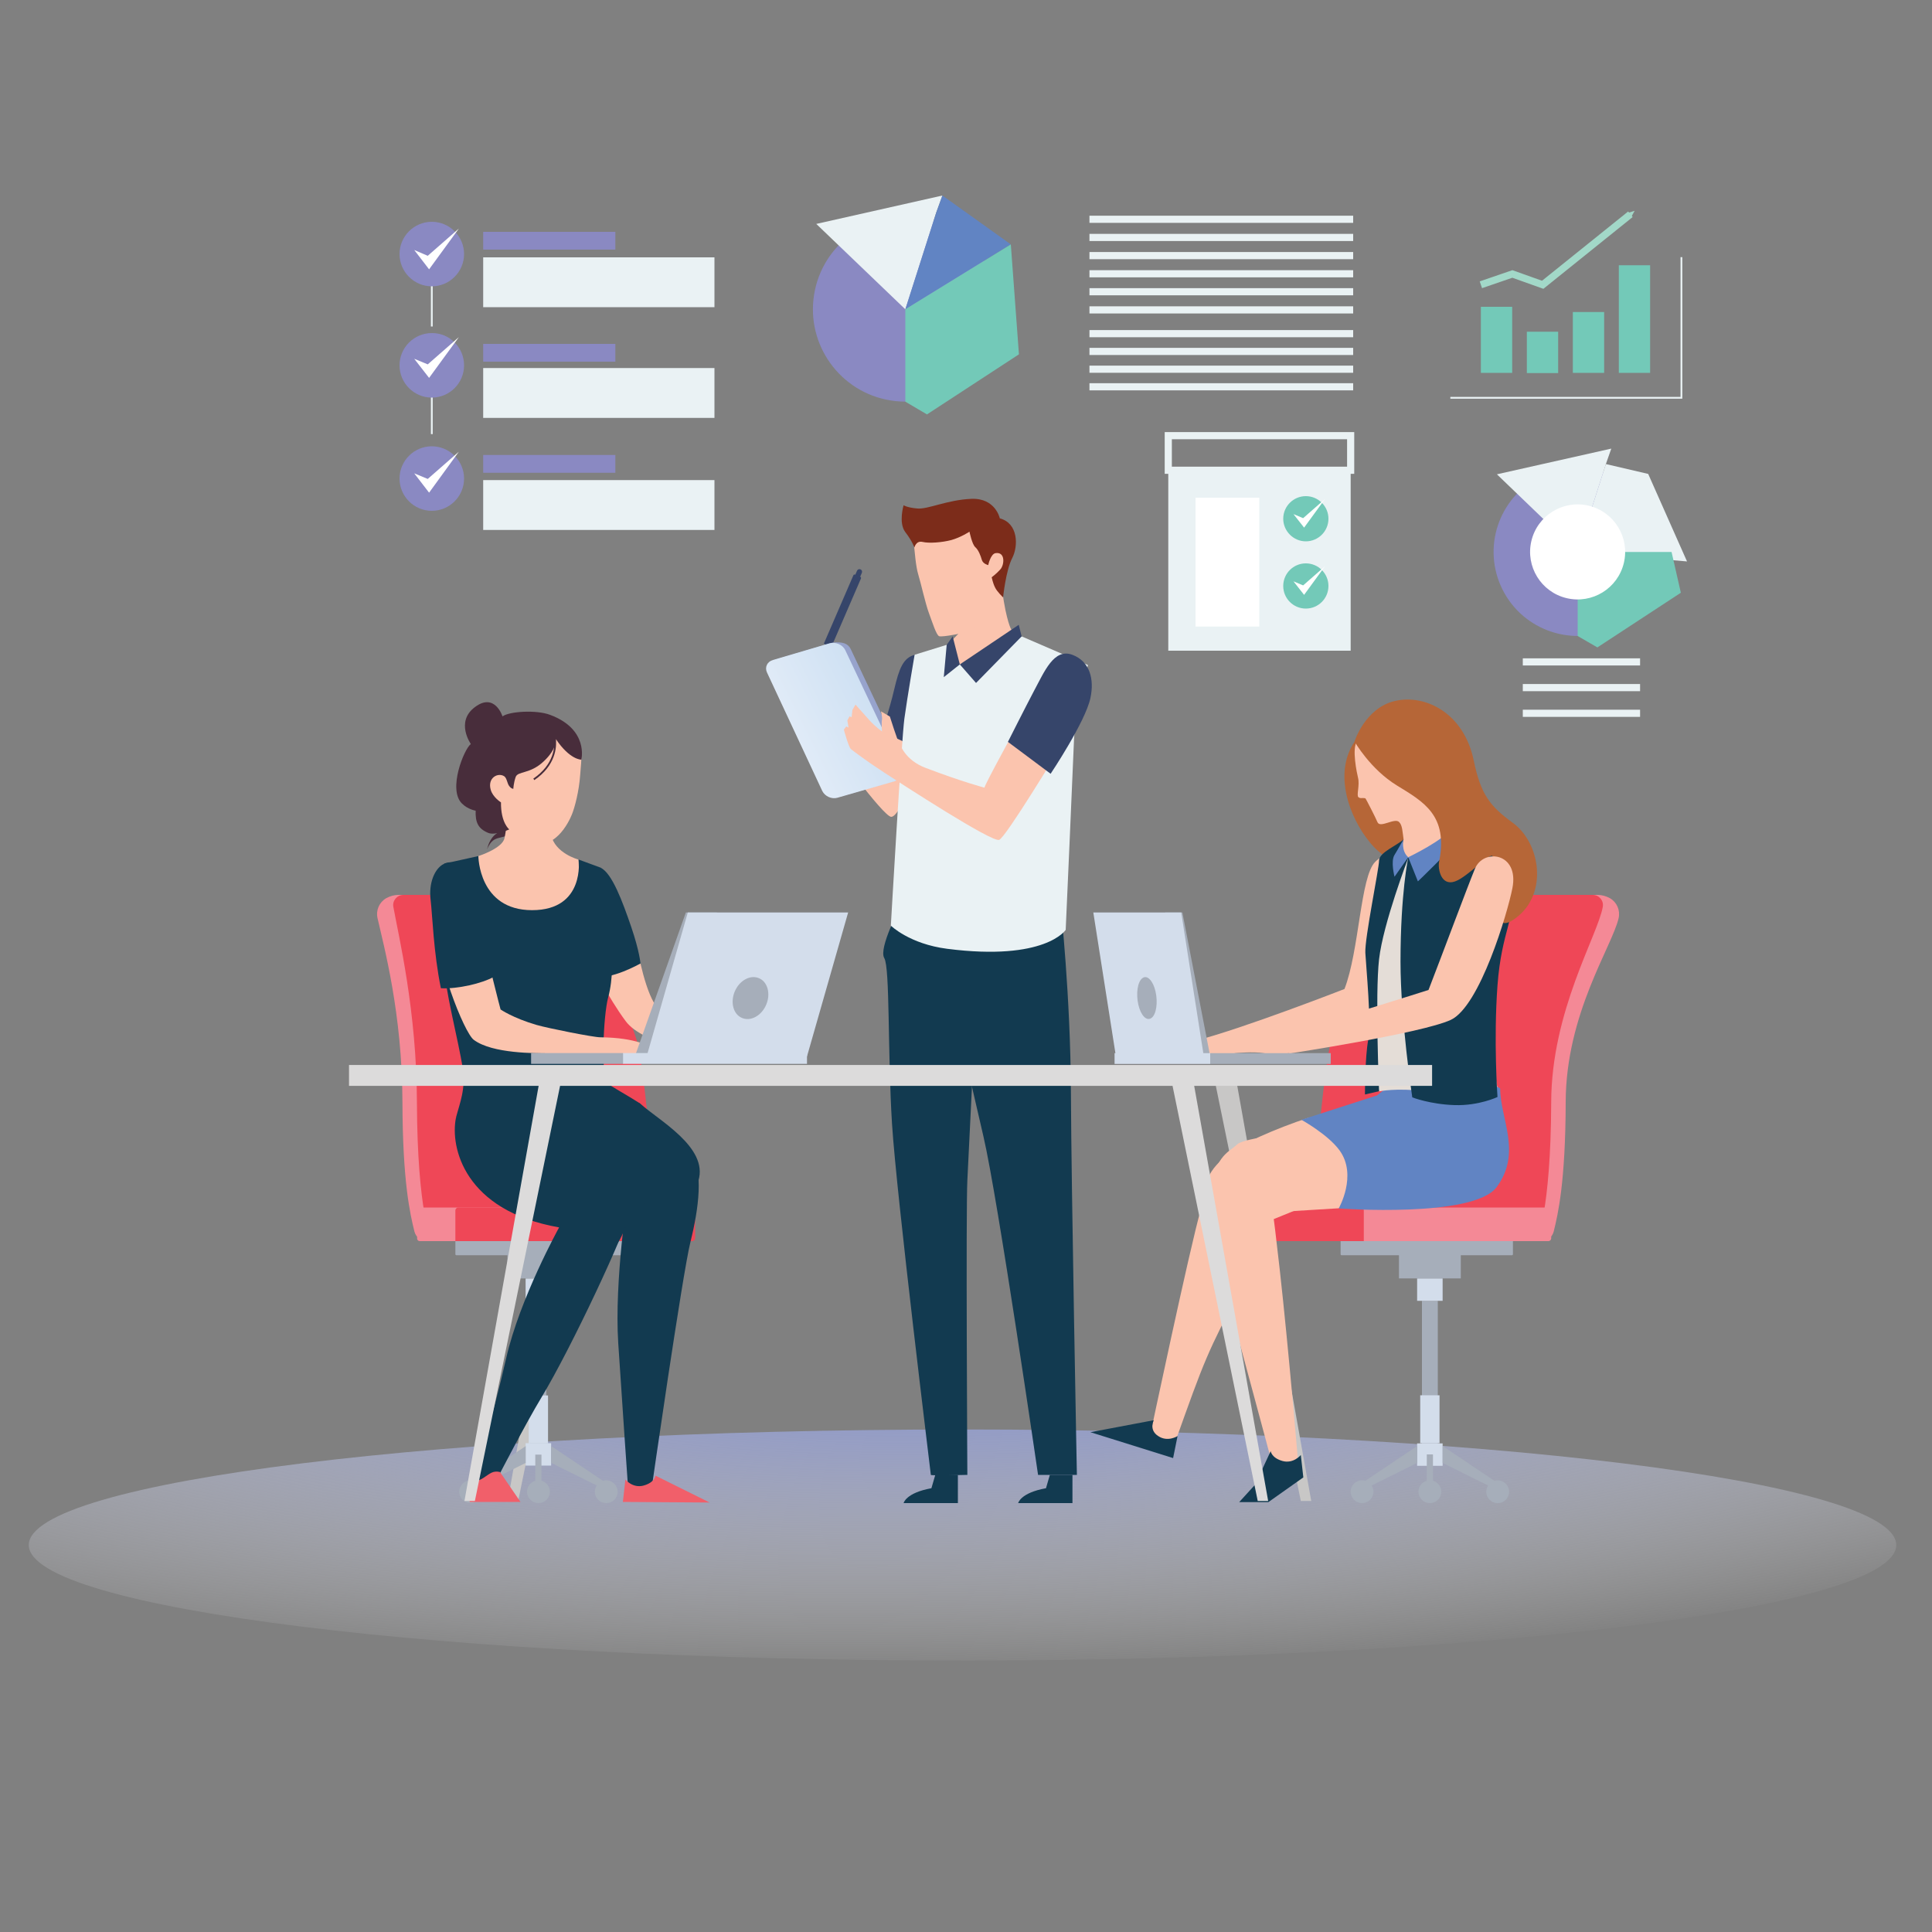 <svg width="270" height="270" viewBox="0 0 270 270" fill="none" xmlns="http://www.w3.org/2000/svg">
    <rect x="0" y="0" width="270" height="270" fill="#808080" stroke="none"/>
    <g clip-path="url(#clip0)">
        <path d="M134.514 232.065C206.582 232.065 265.005 224.836 265.005 215.919C265.005 207.002 206.582 199.773 134.514 199.773C62.446 199.773 4.023 207.002 4.023 215.919C4.023 224.836 62.446 232.065 134.514 232.065Z" fill="url(#paint0_radial)"/>
        <path d="M60.345 51.678V60.669" stroke="#EAF2F4" stroke-width="0.25" stroke-miterlimit="10"/>
        <path d="M64.854 51.057C64.854 53.541 62.829 55.566 60.345 55.566C57.861 55.566 55.836 53.541 55.836 51.057C55.836 48.573 57.861 46.548 60.345 46.548C62.829 46.521 64.854 48.546 64.854 51.057Z" fill="#8A89C2"/>
        <path d="M60.345 36.882V45.63" stroke="#EAF2F4" stroke-width="0.25" stroke-miterlimit="10"/>
        <path d="M64.854 35.505C64.854 37.989 62.829 40.014 60.345 40.014C57.861 40.014 55.836 37.989 55.836 35.505C55.836 33.021 57.861 30.996 60.345 30.996C62.829 30.996 64.854 33.021 64.854 35.505Z" fill="#8A89C2"/>
        <path d="M59.967 37.638L57.888 34.938L59.778 35.748L64.125 31.941L59.967 37.638Z" fill="white"/>
        <path d="M64.854 66.879C64.854 69.363 62.829 71.388 60.345 71.388C57.861 71.388 55.836 69.363 55.836 66.879C55.836 64.395 57.861 62.37 60.345 62.37C62.829 62.37 64.854 64.395 64.854 66.879Z" fill="#8A89C2"/>
        <path d="M59.967 52.812L57.888 50.139L59.778 50.922L64.125 47.115L59.967 52.812Z" fill="white"/>
        <path d="M59.967 68.85L57.888 66.15L59.778 66.933L64.125 63.126L59.967 68.85Z" fill="white"/>
        <path d="M85.995 32.4H67.527V34.884H85.995V32.4Z" fill="#8A89C2"/>
        <path d="M99.846 35.964H67.527V42.93H99.846V35.964Z" fill="#EAF2F4"/>
        <path d="M99.846 51.435H67.527V58.401H99.846V51.435Z" fill="#EAF2F4"/>
        <path d="M99.846 67.095H67.527V74.061H99.846V67.095Z" fill="#EAF2F4"/>
        <path d="M85.995 48.06H67.527V50.544H85.995V48.06Z" fill="#8A89C2"/>
        <path d="M85.995 63.585H67.527V66.069H85.995V63.585Z" fill="#8A89C2"/>
        <path d="M139.254 45.277C140.39 38.241 135.607 31.615 128.571 30.479C121.534 29.343 114.909 34.126 113.773 41.163C112.636 48.199 117.42 54.825 124.456 55.961C131.493 57.097 138.118 52.314 139.254 45.277Z" fill="#8A89C2"/>
        <path d="M130.842 29.7L126.522 43.227L114.075 31.293L131.706 27.324L130.842 29.7Z" fill="#EAF2F4"/>
        <path d="M130.842 29.7L126.522 43.227L141.264 34.155L131.706 27.324L130.842 29.7Z" fill="#6184C3"/>
        <path d="M126.522 56.133V43.227L141.264 34.155L142.398 49.518L129.546 57.915L126.522 56.133Z" fill="#73C9B8"/>
        <path d="M152.253 30.645H189.108" stroke="#EAF2F4" stroke-miterlimit="10"/>
        <path d="M152.253 33.183H189.108" stroke="#EAF2F4" stroke-miterlimit="10"/>
        <path d="M152.253 35.721H189.108" stroke="#EAF2F4" stroke-miterlimit="10"/>
        <path d="M152.253 38.259H189.108" stroke="#EAF2F4" stroke-miterlimit="10"/>
        <path d="M152.253 40.77H189.108" stroke="#EAF2F4" stroke-miterlimit="10"/>
        <path d="M152.253 43.308H189.108" stroke="#EAF2F4" stroke-miterlimit="10"/>
        <path d="M152.253 46.629H189.108" stroke="#EAF2F4" stroke-miterlimit="10"/>
        <path d="M152.253 49.113H189.108" stroke="#EAF2F4" stroke-miterlimit="10"/>
        <path d="M152.253 51.597H189.108" stroke="#EAF2F4" stroke-miterlimit="10"/>
        <path d="M152.253 54.054H189.108" stroke="#EAF2F4" stroke-miterlimit="10"/>
        <path d="M225.243 87.863C231.172 85.232 233.845 78.292 231.213 72.364C228.582 66.435 221.642 63.762 215.714 66.394C209.785 69.025 207.112 75.965 209.744 81.893C212.375 87.822 219.315 90.495 225.243 87.863Z" fill="#8A89C2"/>
        <path d="M224.424 64.854L220.482 77.139L209.196 66.285L225.18 62.694L224.424 64.854Z" fill="#EAF2F4"/>
        <path d="M224.424 64.854L220.482 77.139L235.764 78.462L230.337 66.231L224.424 64.854Z" fill="#EAF2F4"/>
        <path d="M220.482 88.884V77.139H233.604L234.9 82.836L223.236 90.477L220.482 88.884Z" fill="#73C9B8"/>
        <path d="M226.939 78.662C227.784 75.093 225.576 71.513 222.006 70.668C218.437 69.822 214.858 72.031 214.012 75.6C213.167 79.17 215.375 82.749 218.945 83.594C222.514 84.44 226.093 82.232 226.939 78.662Z" fill="white"/>
        <path d="M212.814 92.502H229.203" stroke="#EAF2F4" stroke-miterlimit="10"/>
        <path d="M212.814 96.093H229.203" stroke="#EAF2F4" stroke-miterlimit="10"/>
        <path d="M212.814 99.684H229.203" stroke="#EAF2F4" stroke-miterlimit="10"/>
        <path d="M70.956 209.763H72.414L84.321 151.74H81.297L70.956 209.763Z" fill="#C8C7C6"/>
        <path d="M183.249 209.763H181.791L169.911 151.74H172.908L183.249 209.763Z" fill="#C8C7C6"/>
        <path d="M69.012 116.802C68.526 117.315 68.229 117.99 68.067 118.692C68.283 118.179 68.58 117.666 69.039 117.369C69.633 116.991 70.443 117.045 71.037 116.667C71.604 116.316 71.901 115.668 72.144 115.047C71.658 115.425 71.199 115.776 70.605 115.938C70.011 116.127 69.471 116.343 69.012 116.802Z" fill="#482D3B"/>
        <path d="M74.131 203.267H76.345V181.802H74.131V203.267Z" fill="#A6AEBA"/>
        <path d="M73.456 181.796H77.02V178.664H73.456V181.796Z" fill="#D3DDEB"/>
        <path d="M73.888 201.712H76.588V195.016H73.888V201.712Z" fill="#D3DDEB"/>
        <path d="M73.456 204.818H77.02V201.686H73.456V204.818Z" fill="#D3DDEB"/>
        <path d="M70.918 178.664H79.558V172.751H70.918V178.664Z" fill="#A6AEBA"/>
        <path d="M63.774 175.419H87.588C87.669 175.419 87.723 175.365 87.723 175.284V171.153C87.723 171.072 87.669 171.018 87.588 171.018H63.774C63.693 171.018 63.639 171.072 63.639 171.153V175.284C63.639 175.338 63.693 175.419 63.774 175.419Z" fill="#A6AEBA"/>
        <path d="M66.663 207.819L73.467 204.444V202.095L65.772 207.252L66.663 207.819Z" fill="#A6AEBA"/>
        <path d="M65.772 210.06C66.652 210.06 67.365 209.347 67.365 208.467C67.365 207.587 66.652 206.874 65.772 206.874C64.892 206.874 64.179 207.587 64.179 208.467C64.179 209.347 64.892 210.06 65.772 210.06Z" fill="#A6AEBA"/>
        <path d="M75.249 210.06C76.129 210.06 76.842 209.347 76.842 208.467C76.842 207.587 76.129 206.874 75.249 206.874C74.369 206.874 73.656 207.587 73.656 208.467C73.656 209.347 74.369 210.06 75.249 210.06Z" fill="#A6AEBA"/>
        <path d="M83.835 207.819L77.031 204.444V202.095L84.726 207.252L83.835 207.819Z" fill="#A6AEBA"/>
        <path d="M86.319 208.467C86.319 209.358 85.617 210.06 84.726 210.06C83.835 210.06 83.133 209.358 83.133 208.467C83.133 207.576 83.835 206.874 84.726 206.874C85.59 206.874 86.319 207.603 86.319 208.467Z" fill="#A6AEBA"/>
        <path d="M74.806 208.47H75.67V203.286H74.806V208.47Z" fill="#A6AEBA"/>
        <path d="M59.616 173.394C58.806 173.421 58.104 172.881 57.915 172.098C57.321 169.695 56.268 165.213 56.241 154.008C56.214 141.642 53.649 132.246 52.758 128.304C52.515 127.197 53.001 126.09 53.973 125.523C54.513 125.226 55.107 125.064 55.701 125.064H77.22C77.22 125.064 86.049 140.859 87.21 146.259C88.371 151.659 89.991 172.422 89.991 172.422L59.616 173.394Z" fill="#F48996"/>
        <path d="M60.318 173.448C60.318 173.448 58.32 169.506 58.266 154.035C58.239 141.291 55.701 130.788 54.972 126.738C54.81 125.874 55.485 125.064 56.376 125.064H79.218C79.218 125.064 88.047 140.859 89.208 146.259C90.369 151.659 91.989 172.422 91.989 172.422L60.318 173.448Z" fill="#EF4757"/>
        <path d="M58.644 173.448H81.135V168.75H58.293V173.097C58.293 173.286 58.455 173.448 58.644 173.448Z" fill="#F48996"/>
        <path d="M63.639 173.448H96.714C96.957 173.448 97.146 173.259 97.146 173.016V169.182C97.146 168.939 96.957 168.75 96.714 168.75H64.071C63.828 168.75 63.639 168.939 63.639 169.182V173.448Z" fill="#EF4757"/>
        <path d="M66.852 119.637C66.852 119.637 70.173 118.584 70.497 117.153C70.767 115.992 71.199 112.32 71.199 112.32H77.004C77.004 112.32 76.788 115.587 77.004 116.64C77.544 119.259 80.838 120.123 80.838 120.123L81.297 128.331L72.765 135.486L64.53 127.197L66.852 119.637Z" fill="#FBC4AE"/>
        <path d="M80.109 103.383C81.567 105.327 81.27 105.597 81.081 108.297C80.919 110.592 80.325 112.833 79.92 113.832C79.515 114.831 77.463 119.205 73.791 117.612C71.766 116.721 69.444 114.561 68.796 113.076C68.31 111.996 68.04 110.025 68.013 108.189C67.986 106.407 67.959 104.085 68.04 102.762C68.256 98.064 77.436 99.819 80.109 103.383Z" fill="#FBC4AE"/>
        <path d="M89.667 158.625C92.826 157.95 94.581 158.949 96.498 161.217C98.388 163.485 97.632 168.993 96.498 173.529C95.364 178.065 91.017 208.359 91.017 208.359H87.804C87.804 208.359 86.967 196.425 86.4 187.704C85.833 178.983 87.777 166.509 87.777 166.509L75.492 158.598C75.465 158.625 86.832 159.246 89.667 158.625Z" fill="#123A50"/>
        <path d="M89.505 154.251C91.908 156.492 99.036 160.299 97.605 164.997L88.074 169.02C88.074 169.02 78.408 165.51 75.438 158.625C72.468 151.74 72.468 151.74 72.468 151.74L78.84 149.202L89.505 154.251Z" fill="#123A50"/>
        <path d="M82.566 160.299C84.321 161.568 89.046 163.647 88.101 169.02C87.615 171.774 79.866 188.352 75.654 195.318C73.494 198.882 69.66 206.307 69.66 206.307L66.069 207.171C66.069 207.171 68.85 198.153 70.74 189.81C72.63 181.467 78.138 171.531 78.138 171.531C78.138 171.531 74.061 168.777 71.037 167.454C68.013 166.131 66.366 165.591 70.929 161.244C75.465 156.87 79.137 157.842 82.566 160.299Z" fill="#123A50"/>
        <path d="M89.505 134.649C89.991 136.728 90.612 138.78 91.368 140.103C92.124 141.426 107.73 147.177 107.73 147.177H98.604C98.604 147.177 89.91 146.043 87.453 142.722C84.969 139.401 82.674 134.676 82.674 134.676H89.505V134.649Z" fill="#FBC4AE"/>
        <path d="M83.916 121.257C85.536 121.986 87.021 126.063 88.209 129.519C89.397 133.002 89.505 134.649 89.505 134.649C89.505 134.649 85.32 137.025 83.106 136.431C83.106 136.431 81 128.871 82.458 125.064C83.916 121.257 83.916 121.257 83.916 121.257Z" fill="#123A50"/>
        <path d="M75.87 154.521C80.406 154.332 84.969 154.224 89.505 154.251C87.291 152.82 85.347 151.821 84.915 151.389C83.97 150.444 84.294 141.993 84.996 139.374C85.698 136.755 85.644 133.704 85.158 132.354C84.645 131.004 83.943 121.257 83.943 121.257L80.865 120.123C80.865 120.123 81.81 127.197 74.358 127.197C66.879 127.197 66.852 119.637 66.852 119.637L62.1 120.69C62.1 120.69 61.749 129.897 61.938 134.082C62.127 138.267 64.098 145.503 64.665 149.283C65.097 152.226 64.287 154.035 63.72 156.195C67.5 154.737 71.658 154.386 75.87 154.521Z" fill="#123A50"/>
        <path d="M69.876 205.713C68.85 205.497 68.499 205.929 67.581 206.523C66.663 207.144 65.637 207.144 65.637 207.144V209.898H72.738L69.876 205.713Z" fill="#F15F6A"/>
        <path d="M91.611 206.226C91.611 206.226 91.503 207.171 89.964 207.603C88.425 208.035 87.399 206.766 87.399 206.766L87.048 209.898L99.171 209.979L91.611 206.226Z" fill="#F15F6A"/>
        <path d="M91.827 146.448C90.477 146.286 89.154 145.017 83.889 144.963C82.944 144.963 76.68 143.721 74.979 143.235C71.658 142.263 69.957 141.075 69.957 141.075C69.957 141.075 68.013 133.866 67.284 129.303C65.151 129.06 62.991 128.79 60.885 128.439C60.804 134.136 64.854 144.288 66.204 145.314C68.823 147.285 74.979 147.177 76.464 147.204C79.893 147.258 94.473 147.663 94.473 147.663C94.473 147.663 95.58 146.907 91.827 146.448Z" fill="#FBC4AE"/>
        <path d="M69.012 136.512C69.012 136.512 67.068 125.118 66.501 123.903C63.585 117.693 59.589 121.014 60.183 125.793C60.426 127.845 60.588 133.11 61.614 138.105C63.936 138.24 67.392 137.43 69.012 136.512Z" fill="#123A50"/>
        <path d="M88.722 147.636H94.473L100.197 127.521H95.85L88.722 147.636Z" fill="#A6AEBA"/>
        <path d="M90.369 147.636H112.779L118.53 127.521H96.12L90.369 147.636Z" fill="#D3DDEB"/>
        <path d="M87.048 148.678H112.779V147.166H87.048V148.678Z" fill="#D3DDEB"/>
        <path d="M74.222 148.678H87.074V147.166H74.222V148.678Z" fill="#A6AEBA"/>
        <path d="M102.681 138.564C102.033 140.103 102.492 141.777 103.707 142.263C104.922 142.776 106.434 141.939 107.082 140.4C107.73 138.861 107.271 137.187 106.056 136.701C104.841 136.188 103.329 137.025 102.681 138.564Z" fill="#A6AEBA"/>
        <path d="M63.72 156.222C62.883 160.299 64.881 169.209 78.138 171.531L85.698 174.582C85.698 174.582 88.695 171.207 87.75 166.536C86.805 161.865 81.486 160.083 78.003 154.44C78.003 154.44 72.522 152.145 68.985 153.36C65.448 154.602 63.72 156.222 63.72 156.222Z" fill="#123A50"/>
        <path d="M81.243 106.164C81.243 106.164 79.65 106.218 77.679 103.275C77.679 103.275 77.895 104.625 75.978 106.407C74.061 108.216 72.36 107.73 72.063 108.594C71.766 109.458 71.739 110.241 71.739 110.241C71.739 110.241 71.415 110.241 71.118 109.782C70.902 109.485 70.821 108.729 70.47 108.486C69.606 107.919 68.094 108.675 68.58 110.376C68.877 111.429 70.011 112.131 70.011 112.131C69.984 115.02 71.172 115.911 71.172 115.911C71.172 115.911 69.201 116.802 68.229 116.397C66.798 115.803 66.42 114.912 66.474 113.292C66.474 113.292 65.394 113.13 64.557 112.293C62.559 110.322 64.854 104.679 65.799 103.977C65.799 103.977 63.612 100.872 66.366 98.82C69.147 96.714 70.227 100.116 70.227 100.116C71.145 99.414 74.952 99.171 76.869 99.9C82.323 101.925 81.243 106.164 81.243 106.164Z" fill="#482D3B"/>
        <path d="M77.544 103.248C77.706 104.355 77.544 106.92 74.601 108.918" stroke="#482D3B" stroke-width="0.25" stroke-miterlimit="10"/>
        <path d="M200.934 181.791H198.72V203.256H200.934V181.791Z" fill="#A6AEBA"/>
        <path d="M201.609 178.659H198.045V181.791H201.609V178.659Z" fill="#D3DDEB"/>
        <path d="M201.177 194.994H198.477V201.69H201.177V194.994Z" fill="#D3DDEB"/>
        <path d="M201.609 201.717H198.045V204.849H201.609V201.717Z" fill="#D3DDEB"/>
        <path d="M204.147 172.746H195.507V178.659H204.147V172.746Z" fill="#A6AEBA"/>
        <path d="M211.302 175.419H187.488C187.407 175.419 187.353 175.365 187.353 175.284V171.153C187.353 171.072 187.407 171.018 187.488 171.018H211.302C211.383 171.018 211.437 171.072 211.437 171.153V175.284C211.437 175.338 211.383 175.419 211.302 175.419Z" fill="#A6AEBA"/>
        <path d="M208.413 207.819L201.609 204.444V202.095L209.304 207.252L208.413 207.819Z" fill="#A6AEBA"/>
        <path d="M210.897 208.467C210.897 209.358 210.195 210.06 209.304 210.06C208.413 210.06 207.711 209.358 207.711 208.467C207.711 207.576 208.413 206.874 209.304 206.874C210.168 206.874 210.897 207.603 210.897 208.467Z" fill="#A6AEBA"/>
        <path d="M199.827 210.06C200.707 210.06 201.42 209.347 201.42 208.467C201.42 207.587 200.707 206.874 199.827 206.874C198.947 206.874 198.234 207.587 198.234 208.467C198.234 209.347 198.947 210.06 199.827 210.06Z" fill="#A6AEBA"/>
        <path d="M191.241 207.819L198.045 204.444V202.095L190.35 207.252L191.241 207.819Z" fill="#A6AEBA"/>
        <path d="M190.35 210.06C191.23 210.06 191.943 209.347 191.943 208.467C191.943 207.587 191.23 206.874 190.35 206.874C189.47 206.874 188.757 207.587 188.757 208.467C188.757 209.347 189.47 210.06 190.35 210.06Z" fill="#A6AEBA"/>
        <path d="M200.259 203.256H199.395V208.44H200.259V203.256Z" fill="#A6AEBA"/>
        <path d="M215.433 173.394C216.243 173.421 216.945 172.881 217.134 172.098C217.728 169.695 218.781 165.213 218.808 154.008C218.835 141.642 225.315 132.246 226.206 128.304C226.449 127.197 225.963 126.09 224.991 125.523C224.451 125.226 223.857 125.064 223.263 125.064H197.883C197.883 125.064 189.054 140.859 187.893 146.259C186.732 151.659 185.112 172.422 185.112 172.422L215.433 173.394Z" fill="#F48996"/>
        <path d="M214.731 173.448C214.731 173.448 216.729 169.506 216.783 154.035C216.81 141.291 223.263 130.788 223.992 126.738C224.154 125.874 223.479 125.064 222.588 125.064H195.831C195.831 125.064 187.002 140.859 185.841 146.259C184.68 151.659 183.06 172.422 183.06 172.422L214.731 173.448Z" fill="#EF4757"/>
        <path d="M216.405 173.448H186.894V168.75H216.783V173.097C216.756 173.286 216.594 173.448 216.405 173.448Z" fill="#F48996"/>
        <path d="M190.62 173.448H178.362C178.119 173.448 177.93 173.259 177.93 173.016V169.182C177.93 168.939 178.119 168.75 178.362 168.75H190.161C190.404 168.75 190.593 168.939 190.593 169.182V173.448H190.62Z" fill="#EF4757"/>
        <path d="M192.186 120.447C190.107 122.499 189.972 132.84 187.893 138.213C187.893 138.213 173.637 143.775 167.13 145.422L169.398 147.798C169.398 147.798 188.73 143.154 191.16 141.534C194.913 139.05 197.073 128.952 197.451 123.93C197.775 118.854 194.346 118.287 192.186 120.447Z" fill="#FBC4AE"/>
        <path d="M168.696 145.8L167.103 145.422C167.103 145.422 163.836 145.125 162.81 144.963C161.757 144.801 160.515 146.016 159.084 146.448C157.653 146.907 156.276 147.771 156.276 147.771H157.41L159.732 148.149L161.838 147.771C161.838 147.771 164.322 147.528 165.78 147.771C167.211 148.014 169.371 147.771 169.371 147.771L168.696 145.8Z" fill="#FBC4AE"/>
        <path d="M182.817 156.222C178.389 157.68 172.962 160.029 171.369 161.514C169.776 162.999 166.644 165.078 169.182 173.205C170.802 178.389 177.822 204.687 177.822 204.687L181.386 204.066C181.386 204.066 180.117 188.838 178.848 177.444C178.227 171.909 178.011 170.37 178.011 170.37L182.79 168.426C188.865 165.942 186.786 155.52 186.786 155.52L182.817 156.222Z" fill="#FBC4AE"/>
        <path d="M172.908 159.921C171.315 161.406 170.208 160.893 167.805 169.074C166.293 174.285 160.731 200.61 160.731 200.61L164.052 202.041C168.534 189.459 168.534 189.486 173.772 179.28C176.31 174.339 177.39 169.452 177.39 169.452L187.083 168.858C193.158 166.374 191.079 157.518 191.079 157.518C191.079 157.518 174.501 158.463 172.908 159.921Z" fill="#FBC4AE"/>
        <path d="M209.655 152.118C209.655 156.357 212.733 161.055 209.169 165.888C205.956 170.262 187.083 168.885 187.083 168.885C187.083 168.885 189.729 164.268 187.218 160.785C185.598 158.544 181.872 156.492 181.872 156.492L192.429 153.09L200.907 146.502L209.655 152.118Z" fill="#6184C3"/>
        <path d="M199.071 119.502C198.504 121.446 194.454 121.392 191.484 117.774C188.487 114.156 186.327 108 189.324 103.626C192.294 99.279 196.29 107.703 197.64 112.185C198.99 116.694 199.071 119.502 199.071 119.502Z" fill="#B66637"/>
        <path d="M189.675 103.572C188.865 104.517 189.648 108.135 189.783 108.675C190.053 109.728 189.54 111.159 189.837 111.402C190.134 111.645 190.296 111.456 190.809 111.564C190.863 111.564 192.267 114.318 192.51 114.912C192.888 115.776 194.913 114.237 195.534 114.885C195.993 115.344 195.993 116.235 196.155 117.315L194.967 122.121L204.687 120.258C204.687 120.258 201.852 116.046 201.123 114.102C200.394 112.158 201.312 110.052 201.069 107.46C200.826 104.868 199.665 101.52 195.993 101.196C192.78 100.899 190.62 102.438 189.675 103.572Z" fill="#FBC4AE"/>
        <path d="M192.726 152.523C192.726 152.523 195.183 151.983 199.233 152.523C203.283 153.063 209.25 151.929 209.25 151.929C209.25 151.929 206.793 139.266 206.955 133.542C207.117 127.818 207.549 121.608 207.549 121.608L196.803 119.799C196.803 119.799 194.211 120.744 192.726 124.929C191.268 129.141 191.484 147.258 192.726 152.523Z" fill="#E4DDD7"/>
        <path d="M196.128 117.315C195.345 118.098 192.726 119.124 192.726 120.258C192.726 121.392 190.701 131.139 190.809 133.164C190.917 135.189 191.673 142.938 191.214 145.314C190.755 147.69 190.755 152.955 190.755 152.955L192.726 152.496C192.726 152.496 192.159 139.023 192.726 134.055C193.293 129.06 196.803 119.907 196.803 119.907L195.48 119.448L196.128 117.315Z" fill="#123A50"/>
        <path d="M200.043 119.934L196.803 119.826C196.803 119.826 195.723 124.821 195.723 134.406C195.723 142.479 197.37 153.36 197.37 153.36C197.37 153.36 199.881 154.332 203.283 154.44C206.685 154.548 209.277 153.306 209.277 153.306C209.277 153.306 208.71 145.395 209.277 137.7C209.844 130.005 211.896 128.25 211.491 123.201C210.843 114.831 203.256 117.774 203.256 117.774L200.043 119.934Z" fill="#123A50"/>
        <path d="M196.803 119.799C196.803 119.799 202.014 117.315 202.797 115.722C202.797 115.722 203.364 117.072 203.256 117.747C203.148 118.422 198.153 123.174 198.153 123.174L196.803 119.799Z" fill="#6184C3"/>
        <path d="M201.123 120.393C202.392 113.967 198.99 112.077 195.237 109.782C191.484 107.487 189.297 103.626 189.297 103.626C189.297 103.626 190.755 98.928 194.967 97.956C199.179 96.984 204.579 99.63 205.956 106.272C206.928 110.997 208.197 112.644 211.383 114.966C215.244 117.747 216.405 124.821 211.896 128.25C207.738 131.409 210.141 123.903 208.602 119.691C208.332 118.989 205.092 122.607 203.283 123.201C201.393 123.822 200.907 121.446 201.123 120.393Z" fill="#B66637"/>
        <path d="M196.128 117.315C196.128 117.315 195.777 118.908 196.803 119.799L194.886 122.526C194.886 122.526 194.319 120.366 194.886 119.475C195.453 118.557 196.128 117.315 196.128 117.315Z" fill="#6184C3"/>
        <path d="M177.579 202.797C177.579 202.797 177.687 203.742 179.226 204.174C180.765 204.606 181.791 203.337 181.791 203.337L182.142 206.469L177.255 209.925H173.178L175.392 207.495L177.579 202.797Z" fill="#123A50"/>
        <path d="M161.244 198.477C161.244 198.477 160.515 199.827 161.865 200.691C163.188 201.582 164.565 200.691 164.565 200.691L163.944 203.769L152.388 200.151L161.244 198.477Z" fill="#123A50"/>
        <path d="M206.118 121.419C205.011 124.119 201.717 132.975 199.638 138.348C199.638 138.348 184.437 143.208 177.93 144.855L180.198 147.231C180.198 147.231 198.72 144.396 202.743 142.533C206.82 140.643 210.681 127.575 211.356 124.146C212.355 119.151 207.306 118.503 206.118 121.419Z" fill="#FBC4AE"/>
        <path d="M179.496 145.206L177.903 144.828C177.903 144.828 174.636 144.531 173.61 144.369C172.584 144.207 171.315 145.422 169.884 145.854C168.453 146.313 167.076 147.177 167.076 147.177H168.21L170.532 147.555L172.638 147.177C172.638 147.177 175.122 146.934 176.58 147.177C178.011 147.42 180.171 147.177 180.171 147.177L179.496 145.206Z" fill="#FBC4AE"/>
        <path d="M119.259 80.406L115.128 89.964L116.181 90.423L120.312 80.865C120.366 80.757 120.312 80.622 120.204 80.595C119.988 80.514 119.772 80.406 119.529 80.325C119.421 80.244 119.286 80.298 119.259 80.406Z" fill="#36456A"/>
        <path d="M119.286 82.728L118.611 82.431L119.772 79.758C119.853 79.569 120.069 79.488 120.258 79.569C120.447 79.65 120.528 79.866 120.447 80.055L119.286 82.728Z" fill="#36456A"/>
        <path d="M130.086 103.086C130.086 103.086 126.036 114.21 124.551 114.156C123.444 114.129 116.046 103.977 114.831 102.222C113.643 100.467 111.321 96.336 111.321 96.336L114.345 95.391C114.345 95.391 119.529 101.628 120.879 102.762C122.202 103.896 122.769 104.301 122.769 104.301L124.308 100.089L130.086 103.086Z" fill="#FBC4AE"/>
        <path d="M127.845 91.503C126.225 91.935 125.658 93.393 124.956 96.39C124.254 99.387 123.228 102.222 123.228 102.222L128.601 104.733C128.601 104.733 129.573 99.414 129.924 96.039C130.275 92.637 129.276 91.125 127.845 91.503Z" fill="#36456A"/>
        <path d="M149.877 206.118V210.06H142.29C142.29 210.06 142.587 208.629 146.178 207.981L146.718 206.118H149.877Z" fill="#123A50"/>
        <path d="M133.866 206.118V210.06H126.279C126.279 210.06 126.576 208.629 130.167 207.981L130.707 206.118H133.866Z" fill="#123A50"/>
        <path d="M148.23 126.63C148.23 126.63 149.607 139.158 149.661 152.631C149.715 166.104 150.498 206.118 150.498 206.118H145.071C145.071 206.118 139.455 167.454 137.43 158.787C135.405 150.12 130.086 126.792 130.086 126.792L148.23 126.63Z" fill="#123A50"/>
        <path d="M139.86 81.108C139.86 81.108 140.211 83.862 140.508 85.239C140.805 86.643 141.048 87.372 141.237 87.804C141.696 88.749 144.612 91.611 144.612 91.611C144.612 91.611 135.594 96.39 132.948 96.39C130.302 96.39 131.22 91.071 131.22 91.071C131.22 91.071 134.109 88.776 134.541 87.642C134.973 86.481 135.216 83.133 135.216 83.133L139.86 81.108Z" fill="#FBC4AE"/>
        <path d="M136.404 140.4C136.404 140.4 135.378 160.92 135.189 164.97C134.973 169.02 135.189 206.118 135.189 206.118C135.189 206.118 130.086 206.253 130.086 206.118C130.086 205.983 125.28 166.995 124.659 157.032C124.038 147.069 124.389 135.27 123.579 133.893C122.742 132.516 125.82 126.711 125.82 126.711L133.029 128.628L136.404 140.4Z" fill="#123A50"/>
        <path d="M142.776 88.938L152.037 92.934C152.037 92.934 150.201 100.44 150.093 103.41C149.985 106.38 148.932 129.951 148.932 129.951C148.932 129.951 146.097 134.352 132.381 132.597C127.089 131.922 124.497 129.357 124.497 129.357C124.497 129.357 125.982 103.41 126.387 100.44C126.792 97.47 127.818 91.503 127.818 91.503L132.273 90.126L134.109 92.853L142.776 88.938Z" fill="#EAF2F4"/>
        <path d="M142.371 87.318L134.136 92.853L136.404 95.445L142.776 88.938L142.371 87.318Z" fill="#36456A"/>
        <path d="M134.136 92.853L131.895 94.635L132.3 90.126L133.137 88.938L134.136 92.853Z" fill="#36456A"/>
        <path d="M125.442 108.999L117.531 111.294C116.721 111.537 115.776 111.105 115.425 110.349L107.703 93.879C107.352 93.15 107.703 92.34 108.513 92.124L116.37 89.802C117.801 89.667 118.503 89.937 118.881 90.693L126.603 107.028C126.981 107.811 126.846 108.351 125.442 108.999Z" fill="#97A3CC"/>
        <path d="M125.01 109.188L117.045 111.483C116.235 111.726 115.29 111.294 114.912 110.538L107.19 93.987C106.839 93.258 107.217 92.448 108.027 92.232L115.911 89.91C116.748 89.667 117.747 90.072 118.125 90.855L125.928 107.352C126.252 108.108 125.874 108.918 125.01 109.188Z" fill="url(#paint1_linear)"/>
        <path d="M147.987 104.733C147.987 104.733 140.616 116.937 139.644 117.369C138.672 117.801 125.955 109.512 123.579 107.973C121.203 106.434 119.205 104.922 118.908 104.679C118.611 104.436 117.909 101.952 117.936 101.952C117.963 101.952 118.26 101.52 118.26 101.52L118.584 101.682L118.422 100.683L118.719 100.116L119.016 100.224L119.124 99.225L119.556 98.469C119.556 98.469 120.798 99.873 121.581 100.737C122.364 101.574 123.255 102.222 123.255 102.222C123.255 102.222 123.174 100.899 123.255 100.602C123.336 100.305 123.12 99.414 123.12 99.414L124.362 100.143C124.362 100.143 125.442 103.572 125.658 103.842C125.874 104.112 126.441 106.218 129.384 107.325C134.649 109.323 137.592 110.079 137.592 110.079C137.376 110.052 142.398 100.953 142.398 100.953L147.987 104.733Z" fill="#FBC4AE"/>
        <path d="M152.388 97.551C151.686 100.872 146.826 108.135 146.826 108.135L140.859 103.68C140.859 103.68 143.208 99.009 144.504 96.552C145.962 93.852 147.285 90.558 149.85 91.503C152.307 92.421 152.955 94.905 152.388 97.551Z" fill="#36456A"/>
        <path d="M129.384 74.088C128.736 74.655 127.683 75.816 127.764 76.491C127.845 77.166 127.98 79.164 128.331 80.298C128.682 81.432 129.33 84.375 129.816 85.671C130.302 86.967 130.842 88.749 131.247 88.911C131.652 89.073 135.135 88.452 135.783 87.993C136.431 87.507 139.914 83.673 139.185 80.865C139.185 80.865 140.103 80.973 140.67 78.192C140.805 77.463 137.862 75.384 137.403 74.655C136.269 72.9 132.192 74.277 131.031 74.358C129.843 74.439 129.384 74.088 129.384 74.088Z" fill="#FBC4AE"/>
        <path d="M127.791 76.518C127.791 76.518 128.007 75.519 128.925 75.735C129.843 75.951 131.652 75.816 132.975 75.465C134.298 75.087 135.486 74.304 135.486 74.304C135.486 74.304 135.837 76.059 136.296 76.464C136.755 76.869 137.052 77.679 137.214 78.246C137.376 78.813 138.105 78.975 138.105 78.975C138.105 78.975 138.429 77.409 139.131 77.301C140.535 77.085 140.373 78.975 139.779 79.596C139.212 80.217 138.591 80.676 138.591 80.676C138.591 80.676 138.753 81.486 139.05 82.08C139.32 82.674 140.184 83.484 140.184 83.484C140.184 83.484 140.562 79.731 141.453 78.003C142.344 76.275 142.29 73.116 139.725 72.441C139.725 72.441 139.131 69.579 135.756 69.714C132.381 69.849 129.681 71.199 128.196 71.064C126.711 70.929 126.279 70.605 126.279 70.605C126.279 70.605 125.55 73.035 126.495 74.331C127.494 75.627 127.791 76.518 127.791 76.518Z" fill="#7C2C1A"/>
        <path d="M169.128 147.636H165.996L162.837 127.521H165.24L169.128 147.636Z" fill="#A6AEBA"/>
        <path d="M168.237 147.636H155.952L152.793 127.521H165.078L168.237 147.636Z" fill="#D3DDEB"/>
        <path d="M169.128 147.177H155.763V148.689H169.128V147.177Z" fill="#D3DDEB"/>
        <path d="M185.976 147.177H169.128V148.689H185.976V147.177Z" fill="#A6AEBA"/>
        <path d="M161.487 138.564C161.838 140.103 161.595 141.777 160.92 142.263C160.245 142.749 159.435 141.939 159.084 140.4C158.733 138.861 158.976 137.187 159.651 136.701C160.299 136.188 161.136 137.025 161.487 138.564Z" fill="#A6AEBA"/>
        <path d="M48.775 151.75L200.137 151.75V148.834L48.775 148.834V151.75Z" fill="#DCDBDB"/>
        <path d="M64.908 209.763H66.366L78.273 151.74H75.276L64.908 209.763Z" fill="#DCDBDB"/>
        <path d="M177.228 209.763H175.77L163.863 151.74H166.887L177.228 209.763Z" fill="#DCDBDB"/>
        <path d="M188.757 65.718H163.269V90.936H188.757V65.718Z" fill="#EAF2F4"/>
        <path d="M175.986 69.552H167.076V87.561H175.986V69.552Z" fill="white"/>
        <path d="M188.757 60.885H163.269V65.718H188.757V60.885Z" stroke="#EAF2F4" stroke-miterlimit="10"/>
        <path d="M185.652 72.495C185.652 74.25 184.221 75.654 182.493 75.654C180.765 75.654 179.334 74.223 179.334 72.495C179.334 70.74 180.765 69.336 182.493 69.336C184.221 69.336 185.652 70.74 185.652 72.495Z" fill="#73C9B8"/>
        <path d="M182.25 73.737L180.765 71.847L182.115 72.414L185.166 69.741L182.25 73.737Z" fill="white"/>
        <path d="M182.493 85.05C184.238 85.05 185.652 83.636 185.652 81.891C185.652 80.146 184.238 78.732 182.493 78.732C180.748 78.732 179.334 80.146 179.334 81.891C179.334 83.636 180.748 85.05 182.493 85.05Z" fill="#73C9B8"/>
        <path d="M182.25 83.133L180.765 81.243L182.115 81.81L185.166 79.137L182.25 83.133Z" fill="white"/>
        <path d="M211.329 42.876H206.955V52.11H211.329V42.876Z" fill="#73C9B8"/>
        <path d="M217.755 46.359H213.381V52.137H217.755V46.359Z" fill="#73C9B8"/>
        <path d="M224.181 43.605H219.807V52.11H224.181V43.605Z" fill="#73C9B8"/>
        <path d="M230.607 37.071H226.233V52.11H230.607V37.071Z" fill="#73C9B8"/>
        <path d="M206.955 39.798L211.356 38.286L215.595 39.798L227.853 29.943" stroke="#A2D8C8" stroke-miterlimit="10"/>
        <path d="M228.447 29.457L227.88 30.483L227.799 29.97L227.34 29.808L228.447 29.457Z" fill="#A2D8C8"/>
        <path d="M202.689 55.593H234.981V35.937" stroke="#EAF2F4" stroke-width="0.25" stroke-miterlimit="10"/>
    </g>
    <defs>
        <radialGradient id="paint0_radial" cx="0" cy="0" r="1" gradientUnits="userSpaceOnUse" gradientTransform="translate(135.27 185.105) rotate(-1.349) scale(226.47 49.72)">
            <stop offset="0.172" stop-color="#8894CA"/>
            <stop offset="0.372" stop-color="#A1AAD6" stop-opacity="0.756"/>
            <stop offset="0.989" stop-color="white" stop-opacity="0"/>
        </radialGradient>
        <linearGradient id="paint1_linear" x1="103.132" y1="105.505" x2="121.046" y2="96.577" gradientUnits="userSpaceOnUse">
            <stop stop-color="#EEF4FB"/>
            <stop offset="0.289" stop-color="#E4EDF8"/>
            <stop offset="1" stop-color="#CFE1F3"/>
        </linearGradient>
        <clipPath id="clip0">
            <rect width="270" height="270" fill="white"/>
        </clipPath>
    </defs>
</svg>
